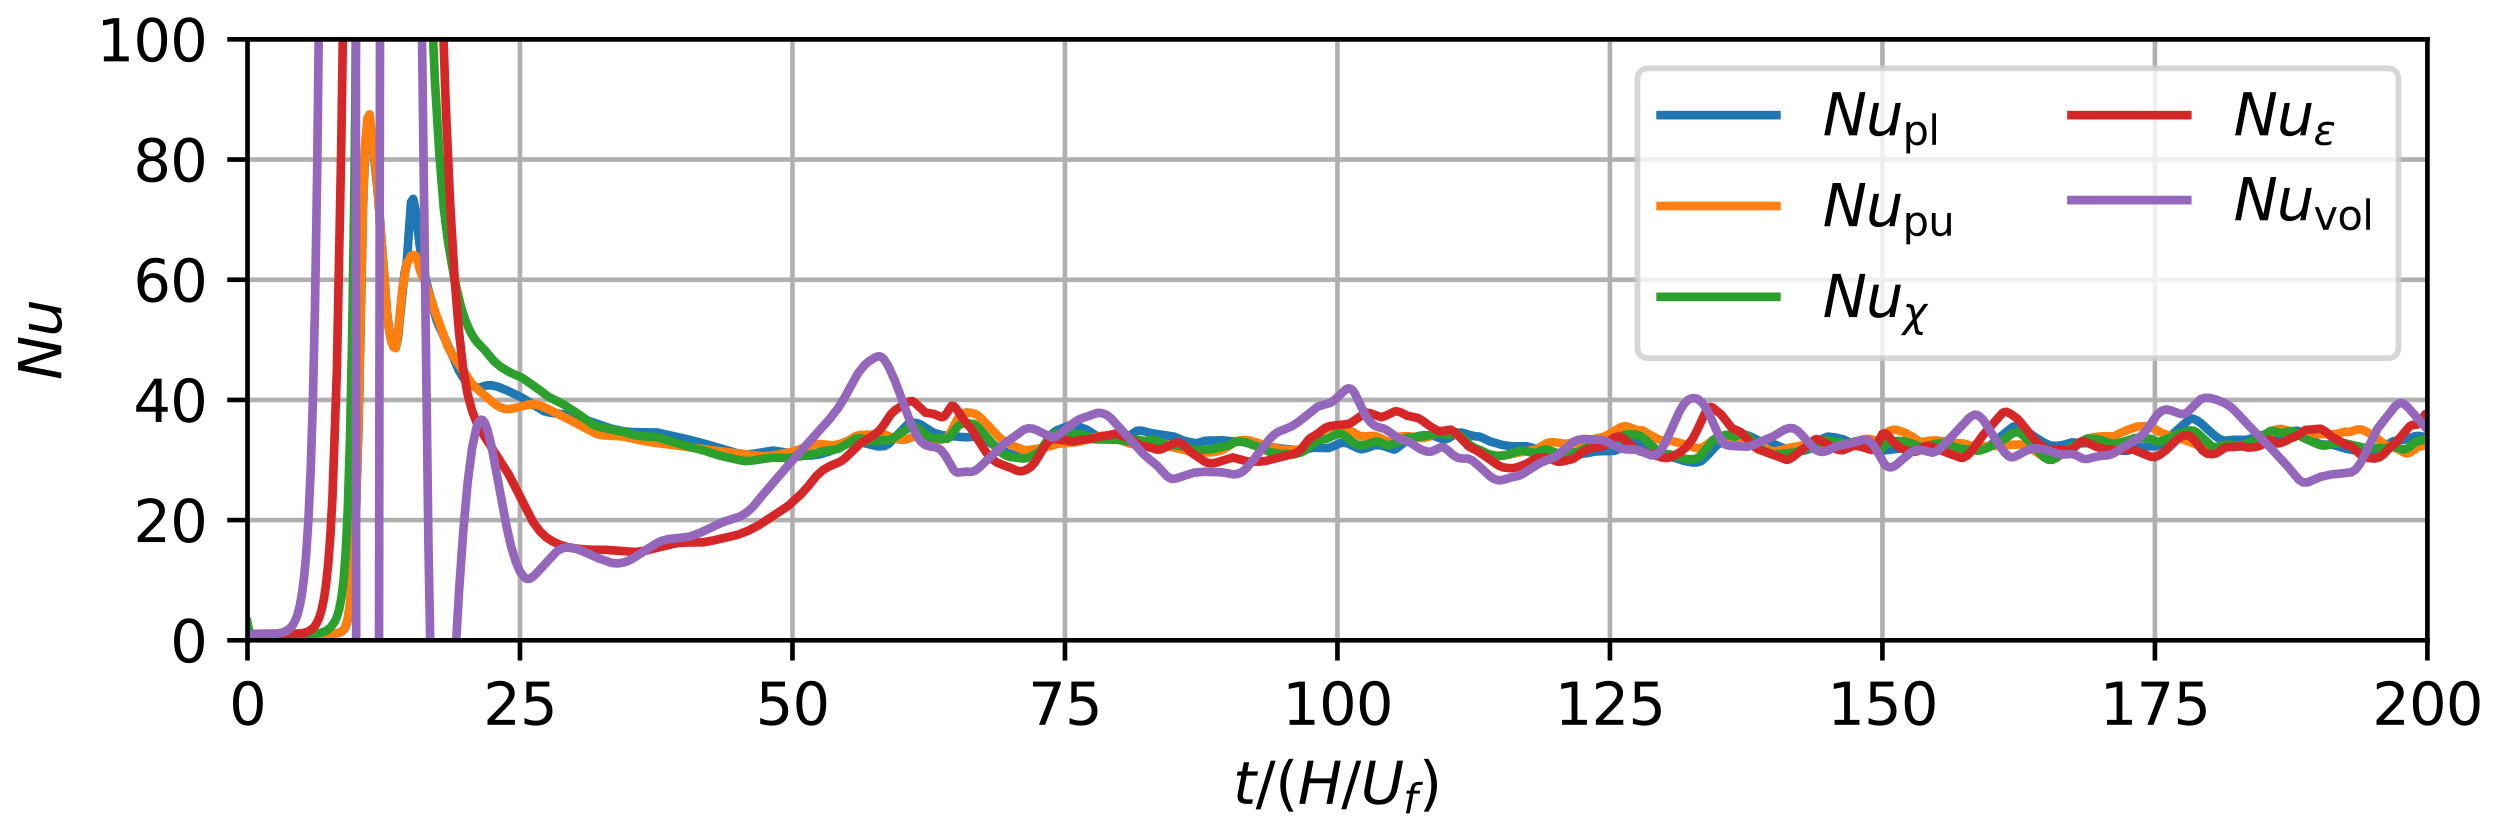<?xml version="1.0" encoding="utf-8" standalone="no"?>
<!DOCTYPE svg PUBLIC "-//W3C//DTD SVG 1.1//EN"
  "http://www.w3.org/Graphics/SVG/1.1/DTD/svg11.dtd">
<svg xmlns:xlink="http://www.w3.org/1999/xlink" width="432pt" height="144pt" viewBox="0 0 432 144" xmlns="http://www.w3.org/2000/svg" version="1.1">
 <defs>
  <style type="text/css">*{stroke-linejoin: round; stroke-linecap: butt}</style>
 </defs>
 <g id="figure_1">
  <g id="patch_1">
   <path d="M 0 144 
L 432 144 
L 432 0 
L 0 0 
z
" style="fill: #ffffff"/>
  </g>
  <g id="axes_1">
   <g id="patch_2">
    <path d="M 42.766 110.644 
L 419.456 110.644 
L 419.456 6.799 
L 42.766 6.799 
z
" style="fill: #ffffff"/>
   </g>
   <g id="matplotlib.axis_1">
    <g id="xtick_1">
     <g id="line2d_1">
      <path d="M 42.766 110.644 
L 42.766 6.799 
" clip-path="url(#p3eabc99ca3)" style="fill: none; stroke: #b0b0b0; stroke-width: 0.8; stroke-linecap: square"/>
     </g>
     <g id="line2d_2">
      <defs>
       <path id="m4bea550410" d="M 0 0 
L 0 3.5 
" style="stroke: #000000; stroke-width: 0.8"/>
      </defs>
      <g>
       <use xlink:href="#m4bea550410" x="42.766" y="110.644" style="stroke: #000000; stroke-width: 0.8"/>
      </g>
     </g>
     <g id="text_1">
      <!-- 0 -->
      <g transform="translate(39.585 125.242) scale(0.1 -0.1)">
       <defs>
        <path id="DejaVuSans-30" d="M 2034 4250 
Q 1547 4250 1301 3770 
Q 1056 3291 1056 2328 
Q 1056 1369 1301 889 
Q 1547 409 2034 409 
Q 2525 409 2770 889 
Q 3016 1369 3016 2328 
Q 3016 3291 2770 3770 
Q 2525 4250 2034 4250 
z
M 2034 4750 
Q 2819 4750 3233 4129 
Q 3647 3509 3647 2328 
Q 3647 1150 3233 529 
Q 2819 -91 2034 -91 
Q 1250 -91 836 529 
Q 422 1150 422 2328 
Q 422 3509 836 4129 
Q 1250 4750 2034 4750 
z
" transform="scale(0.016)"/>
       </defs>
       <use xlink:href="#DejaVuSans-30"/>
      </g>
     </g>
    </g>
    <g id="xtick_2">
     <g id="line2d_3">
      <path d="M 89.852 110.644 
L 89.852 6.799 
" clip-path="url(#p3eabc99ca3)" style="fill: none; stroke: #b0b0b0; stroke-width: 0.8; stroke-linecap: square"/>
     </g>
     <g id="line2d_4">
      <g>
       <use xlink:href="#m4bea550410" x="89.852" y="110.644" style="stroke: #000000; stroke-width: 0.8"/>
      </g>
     </g>
     <g id="text_2">
      <!-- 25 -->
      <g transform="translate(83.49 125.242) scale(0.1 -0.1)">
       <defs>
        <path id="DejaVuSans-32" d="M 1228 531 
L 3431 531 
L 3431 0 
L 469 0 
L 469 531 
Q 828 903 1448 1529 
Q 2069 2156 2228 2338 
Q 2531 2678 2651 2914 
Q 2772 3150 2772 3378 
Q 2772 3750 2511 3984 
Q 2250 4219 1831 4219 
Q 1534 4219 1204 4116 
Q 875 4013 500 3803 
L 500 4441 
Q 881 4594 1212 4672 
Q 1544 4750 1819 4750 
Q 2544 4750 2975 4387 
Q 3406 4025 3406 3419 
Q 3406 3131 3298 2873 
Q 3191 2616 2906 2266 
Q 2828 2175 2409 1742 
Q 1991 1309 1228 531 
z
" transform="scale(0.016)"/>
        <path id="DejaVuSans-35" d="M 691 4666 
L 3169 4666 
L 3169 4134 
L 1269 4134 
L 1269 2991 
Q 1406 3038 1543 3061 
Q 1681 3084 1819 3084 
Q 2600 3084 3056 2656 
Q 3513 2228 3513 1497 
Q 3513 744 3044 326 
Q 2575 -91 1722 -91 
Q 1428 -91 1123 -41 
Q 819 9 494 109 
L 494 744 
Q 775 591 1075 516 
Q 1375 441 1709 441 
Q 2250 441 2565 725 
Q 2881 1009 2881 1497 
Q 2881 1984 2565 2268 
Q 2250 2553 1709 2553 
Q 1456 2553 1204 2497 
Q 953 2441 691 2322 
L 691 4666 
z
" transform="scale(0.016)"/>
       </defs>
       <use xlink:href="#DejaVuSans-32"/>
       <use xlink:href="#DejaVuSans-35" x="63.623"/>
      </g>
     </g>
    </g>
    <g id="xtick_3">
     <g id="line2d_5">
      <path d="M 136.938 110.644 
L 136.938 6.799 
" clip-path="url(#p3eabc99ca3)" style="fill: none; stroke: #b0b0b0; stroke-width: 0.8; stroke-linecap: square"/>
     </g>
     <g id="line2d_6">
      <g>
       <use xlink:href="#m4bea550410" x="136.938" y="110.644" style="stroke: #000000; stroke-width: 0.8"/>
      </g>
     </g>
     <g id="text_3">
      <!-- 50 -->
      <g transform="translate(130.576 125.242) scale(0.1 -0.1)">
       <use xlink:href="#DejaVuSans-35"/>
       <use xlink:href="#DejaVuSans-30" x="63.623"/>
      </g>
     </g>
    </g>
    <g id="xtick_4">
     <g id="line2d_7">
      <path d="M 184.025 110.644 
L 184.025 6.799 
" clip-path="url(#p3eabc99ca3)" style="fill: none; stroke: #b0b0b0; stroke-width: 0.8; stroke-linecap: square"/>
     </g>
     <g id="line2d_8">
      <g>
       <use xlink:href="#m4bea550410" x="184.025" y="110.644" style="stroke: #000000; stroke-width: 0.8"/>
      </g>
     </g>
     <g id="text_4">
      <!-- 75 -->
      <g transform="translate(177.662 125.242) scale(0.1 -0.1)">
       <defs>
        <path id="DejaVuSans-37" d="M 525 4666 
L 3525 4666 
L 3525 4397 
L 1831 0 
L 1172 0 
L 2766 4134 
L 525 4134 
L 525 4666 
z
" transform="scale(0.016)"/>
       </defs>
       <use xlink:href="#DejaVuSans-37"/>
       <use xlink:href="#DejaVuSans-35" x="63.623"/>
      </g>
     </g>
    </g>
    <g id="xtick_5">
     <g id="line2d_9">
      <path d="M 231.111 110.644 
L 231.111 6.799 
" clip-path="url(#p3eabc99ca3)" style="fill: none; stroke: #b0b0b0; stroke-width: 0.8; stroke-linecap: square"/>
     </g>
     <g id="line2d_10">
      <g>
       <use xlink:href="#m4bea550410" x="231.111" y="110.644" style="stroke: #000000; stroke-width: 0.8"/>
      </g>
     </g>
     <g id="text_5">
      <!-- 100 -->
      <g transform="translate(221.567 125.242) scale(0.1 -0.1)">
       <defs>
        <path id="DejaVuSans-31" d="M 794 531 
L 1825 531 
L 1825 4091 
L 703 3866 
L 703 4441 
L 1819 4666 
L 2450 4666 
L 2450 531 
L 3481 531 
L 3481 0 
L 794 0 
L 794 531 
z
" transform="scale(0.016)"/>
       </defs>
       <use xlink:href="#DejaVuSans-31"/>
       <use xlink:href="#DejaVuSans-30" x="63.623"/>
       <use xlink:href="#DejaVuSans-30" x="127.246"/>
      </g>
     </g>
    </g>
    <g id="xtick_6">
     <g id="line2d_11">
      <path d="M 278.197 110.644 
L 278.197 6.799 
" clip-path="url(#p3eabc99ca3)" style="fill: none; stroke: #b0b0b0; stroke-width: 0.8; stroke-linecap: square"/>
     </g>
     <g id="line2d_12">
      <g>
       <use xlink:href="#m4bea550410" x="278.197" y="110.644" style="stroke: #000000; stroke-width: 0.8"/>
      </g>
     </g>
     <g id="text_6">
      <!-- 125 -->
      <g transform="translate(268.653 125.242) scale(0.1 -0.1)">
       <use xlink:href="#DejaVuSans-31"/>
       <use xlink:href="#DejaVuSans-32" x="63.623"/>
       <use xlink:href="#DejaVuSans-35" x="127.246"/>
      </g>
     </g>
    </g>
    <g id="xtick_7">
     <g id="line2d_13">
      <path d="M 325.283 110.644 
L 325.283 6.799 
" clip-path="url(#p3eabc99ca3)" style="fill: none; stroke: #b0b0b0; stroke-width: 0.8; stroke-linecap: square"/>
     </g>
     <g id="line2d_14">
      <g>
       <use xlink:href="#m4bea550410" x="325.283" y="110.644" style="stroke: #000000; stroke-width: 0.8"/>
      </g>
     </g>
     <g id="text_7">
      <!-- 150 -->
      <g transform="translate(315.74 125.242) scale(0.1 -0.1)">
       <use xlink:href="#DejaVuSans-31"/>
       <use xlink:href="#DejaVuSans-35" x="63.623"/>
       <use xlink:href="#DejaVuSans-30" x="127.246"/>
      </g>
     </g>
    </g>
    <g id="xtick_8">
     <g id="line2d_15">
      <path d="M 372.37 110.644 
L 372.37 6.799 
" clip-path="url(#p3eabc99ca3)" style="fill: none; stroke: #b0b0b0; stroke-width: 0.8; stroke-linecap: square"/>
     </g>
     <g id="line2d_16">
      <g>
       <use xlink:href="#m4bea550410" x="372.37" y="110.644" style="stroke: #000000; stroke-width: 0.8"/>
      </g>
     </g>
     <g id="text_8">
      <!-- 175 -->
      <g transform="translate(362.826 125.242) scale(0.1 -0.1)">
       <use xlink:href="#DejaVuSans-31"/>
       <use xlink:href="#DejaVuSans-37" x="63.623"/>
       <use xlink:href="#DejaVuSans-35" x="127.246"/>
      </g>
     </g>
    </g>
    <g id="xtick_9">
     <g id="line2d_17">
      <path d="M 419.456 110.644 
L 419.456 6.799 
" clip-path="url(#p3eabc99ca3)" style="fill: none; stroke: #b0b0b0; stroke-width: 0.8; stroke-linecap: square"/>
     </g>
     <g id="line2d_18">
      <g>
       <use xlink:href="#m4bea550410" x="419.456" y="110.644" style="stroke: #000000; stroke-width: 0.8"/>
      </g>
     </g>
     <g id="text_9">
      <!-- 200 -->
      <g transform="translate(409.912 125.242) scale(0.1 -0.1)">
       <use xlink:href="#DejaVuSans-32"/>
       <use xlink:href="#DejaVuSans-30" x="63.623"/>
       <use xlink:href="#DejaVuSans-30" x="127.246"/>
      </g>
     </g>
    </g>
    <g id="text_10">
     <!-- $t/(H/U_f)$ -->
     <g transform="translate(213.061 138.92) scale(0.1 -0.1)">
      <defs>
       <path id="DejaVuSans-Oblique-74" d="M 2706 3500 
L 2619 3053 
L 1472 3053 
L 1100 1153 
Q 1081 1047 1072 975 
Q 1063 903 1063 863 
Q 1063 663 1183 572 
Q 1303 481 1569 481 
L 2150 481 
L 2053 0 
L 1503 0 
Q 991 0 739 200 
Q 488 400 488 806 
Q 488 878 497 964 
Q 506 1050 525 1153 
L 897 3053 
L 409 3053 
L 500 3500 
L 978 3500 
L 1172 4494 
L 1747 4494 
L 1556 3500 
L 2706 3500 
z
" transform="scale(0.016)"/>
       <path id="DejaVuSans-2f" d="M 1625 4666 
L 2156 4666 
L 531 -594 
L 0 -594 
L 1625 4666 
z
" transform="scale(0.016)"/>
       <path id="DejaVuSans-28" d="M 1984 4856 
Q 1566 4138 1362 3434 
Q 1159 2731 1159 2009 
Q 1159 1288 1364 580 
Q 1569 -128 1984 -844 
L 1484 -844 
Q 1016 -109 783 600 
Q 550 1309 550 2009 
Q 550 2706 781 3412 
Q 1013 4119 1484 4856 
L 1984 4856 
z
" transform="scale(0.016)"/>
       <path id="DejaVuSans-Oblique-48" d="M 1081 4666 
L 1716 4666 
L 1344 2753 
L 3634 2753 
L 4006 4666 
L 4641 4666 
L 3731 0 
L 3097 0 
L 3531 2222 
L 1241 2222 
L 806 0 
L 172 0 
L 1081 4666 
z
" transform="scale(0.016)"/>
       <path id="DejaVuSans-Oblique-55" d="M 991 4666 
L 1625 4666 
L 1075 1831 
Q 1041 1641 1027 1517 
Q 1013 1394 1013 1300 
Q 1013 869 1253 645 
Q 1494 422 1959 422 
Q 2563 422 2898 753 
Q 3234 1084 3378 1831 
L 3928 4666 
L 4563 4666 
L 4000 1753 
Q 3816 809 3300 359 
Q 2784 -91 1888 -91 
Q 1188 -91 780 261 
Q 372 613 372 1216 
Q 372 1325 387 1461 
Q 403 1597 434 1753 
L 991 4666 
z
" transform="scale(0.016)"/>
       <path id="DejaVuSans-Oblique-66" d="M 3059 4863 
L 2969 4384 
L 2419 4384 
Q 2106 4384 1964 4261 
Q 1822 4138 1753 3809 
L 1691 3500 
L 2638 3500 
L 2553 3053 
L 1606 3053 
L 1013 0 
L 434 0 
L 1031 3053 
L 481 3053 
L 563 3500 
L 1113 3500 
L 1159 3744 
Q 1278 4363 1576 4613 
Q 1875 4863 2516 4863 
L 3059 4863 
z
" transform="scale(0.016)"/>
       <path id="DejaVuSans-29" d="M 513 4856 
L 1013 4856 
Q 1481 4119 1714 3412 
Q 1947 2706 1947 2009 
Q 1947 1309 1714 600 
Q 1481 -109 1013 -844 
L 513 -844 
Q 928 -128 1133 580 
Q 1338 1288 1338 2009 
Q 1338 2731 1133 3434 
Q 928 4138 513 4856 
z
" transform="scale(0.016)"/>
      </defs>
      <use xlink:href="#DejaVuSans-Oblique-74" transform="translate(0 0.125)"/>
      <use xlink:href="#DejaVuSans-2f" transform="translate(39.209 0.125)"/>
      <use xlink:href="#DejaVuSans-28" transform="translate(72.9 0.125)"/>
      <use xlink:href="#DejaVuSans-Oblique-48" transform="translate(111.914 0.125)"/>
      <use xlink:href="#DejaVuSans-2f" transform="translate(187.109 0.125)"/>
      <use xlink:href="#DejaVuSans-Oblique-55" transform="translate(220.801 0.125)"/>
      <use xlink:href="#DejaVuSans-Oblique-66" transform="translate(293.994 -16.281) scale(0.7)"/>
      <use xlink:href="#DejaVuSans-29" transform="translate(321.372 0.125)"/>
     </g>
    </g>
   </g>
   <g id="matplotlib.axis_2">
    <g id="ytick_1">
     <g id="line2d_19">
      <path d="M 42.766 110.644 
L 419.456 110.644 
" clip-path="url(#p3eabc99ca3)" style="fill: none; stroke: #b0b0b0; stroke-width: 0.8; stroke-linecap: square"/>
     </g>
     <g id="line2d_20">
      <defs>
       <path id="m1d49eacdd1" d="M 0 0 
L -3.5 0 
" style="stroke: #000000; stroke-width: 0.8"/>
      </defs>
      <g>
       <use xlink:href="#m1d49eacdd1" x="42.766" y="110.644" style="stroke: #000000; stroke-width: 0.8"/>
      </g>
     </g>
     <g id="text_11">
      <!-- 0 -->
      <g transform="translate(29.403 114.443) scale(0.1 -0.1)">
       <use xlink:href="#DejaVuSans-30"/>
      </g>
     </g>
    </g>
    <g id="ytick_2">
     <g id="line2d_21">
      <path d="M 42.766 89.875 
L 419.456 89.875 
" clip-path="url(#p3eabc99ca3)" style="fill: none; stroke: #b0b0b0; stroke-width: 0.8; stroke-linecap: square"/>
     </g>
     <g id="line2d_22">
      <g>
       <use xlink:href="#m1d49eacdd1" x="42.766" y="89.875" style="stroke: #000000; stroke-width: 0.8"/>
      </g>
     </g>
     <g id="text_12">
      <!-- 20 -->
      <g transform="translate(23.041 93.674) scale(0.1 -0.1)">
       <use xlink:href="#DejaVuSans-32"/>
       <use xlink:href="#DejaVuSans-30" x="63.623"/>
      </g>
     </g>
    </g>
    <g id="ytick_3">
     <g id="line2d_23">
      <path d="M 42.766 69.106 
L 419.456 69.106 
" clip-path="url(#p3eabc99ca3)" style="fill: none; stroke: #b0b0b0; stroke-width: 0.8; stroke-linecap: square"/>
     </g>
     <g id="line2d_24">
      <g>
       <use xlink:href="#m1d49eacdd1" x="42.766" y="69.106" style="stroke: #000000; stroke-width: 0.8"/>
      </g>
     </g>
     <g id="text_13">
      <!-- 40 -->
      <g transform="translate(23.041 72.905) scale(0.1 -0.1)">
       <defs>
        <path id="DejaVuSans-34" d="M 2419 4116 
L 825 1625 
L 2419 1625 
L 2419 4116 
z
M 2253 4666 
L 3047 4666 
L 3047 1625 
L 3713 1625 
L 3713 1100 
L 3047 1100 
L 3047 0 
L 2419 0 
L 2419 1100 
L 313 1100 
L 313 1709 
L 2253 4666 
z
" transform="scale(0.016)"/>
       </defs>
       <use xlink:href="#DejaVuSans-34"/>
       <use xlink:href="#DejaVuSans-30" x="63.623"/>
      </g>
     </g>
    </g>
    <g id="ytick_4">
     <g id="line2d_25">
      <path d="M 42.766 48.337 
L 419.456 48.337 
" clip-path="url(#p3eabc99ca3)" style="fill: none; stroke: #b0b0b0; stroke-width: 0.8; stroke-linecap: square"/>
     </g>
     <g id="line2d_26">
      <g>
       <use xlink:href="#m1d49eacdd1" x="42.766" y="48.337" style="stroke: #000000; stroke-width: 0.8"/>
      </g>
     </g>
     <g id="text_14">
      <!-- 60 -->
      <g transform="translate(23.041 52.136) scale(0.1 -0.1)">
       <defs>
        <path id="DejaVuSans-36" d="M 2113 2584 
Q 1688 2584 1439 2293 
Q 1191 2003 1191 1497 
Q 1191 994 1439 701 
Q 1688 409 2113 409 
Q 2538 409 2786 701 
Q 3034 994 3034 1497 
Q 3034 2003 2786 2293 
Q 2538 2584 2113 2584 
z
M 3366 4563 
L 3366 3988 
Q 3128 4100 2886 4159 
Q 2644 4219 2406 4219 
Q 1781 4219 1451 3797 
Q 1122 3375 1075 2522 
Q 1259 2794 1537 2939 
Q 1816 3084 2150 3084 
Q 2853 3084 3261 2657 
Q 3669 2231 3669 1497 
Q 3669 778 3244 343 
Q 2819 -91 2113 -91 
Q 1303 -91 875 529 
Q 447 1150 447 2328 
Q 447 3434 972 4092 
Q 1497 4750 2381 4750 
Q 2619 4750 2861 4703 
Q 3103 4656 3366 4563 
z
" transform="scale(0.016)"/>
       </defs>
       <use xlink:href="#DejaVuSans-36"/>
       <use xlink:href="#DejaVuSans-30" x="63.623"/>
      </g>
     </g>
    </g>
    <g id="ytick_5">
     <g id="line2d_27">
      <path d="M 42.766 27.568 
L 419.456 27.568 
" clip-path="url(#p3eabc99ca3)" style="fill: none; stroke: #b0b0b0; stroke-width: 0.8; stroke-linecap: square"/>
     </g>
     <g id="line2d_28">
      <g>
       <use xlink:href="#m1d49eacdd1" x="42.766" y="27.568" style="stroke: #000000; stroke-width: 0.8"/>
      </g>
     </g>
     <g id="text_15">
      <!-- 80 -->
      <g transform="translate(23.041 31.367) scale(0.1 -0.1)">
       <defs>
        <path id="DejaVuSans-38" d="M 2034 2216 
Q 1584 2216 1326 1975 
Q 1069 1734 1069 1313 
Q 1069 891 1326 650 
Q 1584 409 2034 409 
Q 2484 409 2743 651 
Q 3003 894 3003 1313 
Q 3003 1734 2745 1975 
Q 2488 2216 2034 2216 
z
M 1403 2484 
Q 997 2584 770 2862 
Q 544 3141 544 3541 
Q 544 4100 942 4425 
Q 1341 4750 2034 4750 
Q 2731 4750 3128 4425 
Q 3525 4100 3525 3541 
Q 3525 3141 3298 2862 
Q 3072 2584 2669 2484 
Q 3125 2378 3379 2068 
Q 3634 1759 3634 1313 
Q 3634 634 3220 271 
Q 2806 -91 2034 -91 
Q 1263 -91 848 271 
Q 434 634 434 1313 
Q 434 1759 690 2068 
Q 947 2378 1403 2484 
z
M 1172 3481 
Q 1172 3119 1398 2916 
Q 1625 2713 2034 2713 
Q 2441 2713 2670 2916 
Q 2900 3119 2900 3481 
Q 2900 3844 2670 4047 
Q 2441 4250 2034 4250 
Q 1625 4250 1398 4047 
Q 1172 3844 1172 3481 
z
" transform="scale(0.016)"/>
       </defs>
       <use xlink:href="#DejaVuSans-38"/>
       <use xlink:href="#DejaVuSans-30" x="63.623"/>
      </g>
     </g>
    </g>
    <g id="ytick_6">
     <g id="line2d_29">
      <path d="M 42.766 6.799 
L 419.456 6.799 
" clip-path="url(#p3eabc99ca3)" style="fill: none; stroke: #b0b0b0; stroke-width: 0.8; stroke-linecap: square"/>
     </g>
     <g id="line2d_30">
      <g>
       <use xlink:href="#m1d49eacdd1" x="42.766" y="6.799" style="stroke: #000000; stroke-width: 0.8"/>
      </g>
     </g>
     <g id="text_16">
      <!-- 100 -->
      <g transform="translate(16.678 10.599) scale(0.1 -0.1)">
       <use xlink:href="#DejaVuSans-31"/>
       <use xlink:href="#DejaVuSans-30" x="63.623"/>
       <use xlink:href="#DejaVuSans-30" x="127.246"/>
      </g>
     </g>
    </g>
    <g id="text_17">
     <!-- $Nu$ -->
     <g transform="translate(10.599 65.671) rotate(-90) scale(0.1 -0.1)">
      <defs>
       <path id="DejaVuSans-Oblique-4e" d="M 1081 4666 
L 1931 4666 
L 3219 666 
L 4000 4666 
L 4616 4666 
L 3706 0 
L 2853 0 
L 1569 4025 
L 788 0 
L 172 0 
L 1081 4666 
z
" transform="scale(0.016)"/>
       <path id="DejaVuSans-Oblique-75" d="M 428 1388 
L 838 3500 
L 1416 3500 
L 1006 1409 
Q 975 1256 961 1147 
Q 947 1038 947 966 
Q 947 700 1109 554 
Q 1272 409 1569 409 
Q 2031 409 2368 721 
Q 2706 1034 2809 1563 
L 3194 3500 
L 3769 3500 
L 3091 0 
L 2516 0 
L 2631 550 
Q 2388 244 2052 76 
Q 1716 -91 1338 -91 
Q 878 -91 622 161 
Q 366 413 366 863 
Q 366 956 381 1097 
Q 397 1238 428 1388 
z
" transform="scale(0.016)"/>
      </defs>
      <use xlink:href="#DejaVuSans-Oblique-4e" transform="translate(0 0.094)"/>
      <use xlink:href="#DejaVuSans-Oblique-75" transform="translate(74.805 0.094)"/>
     </g>
    </g>
   </g>
   <g id="line2d_31">
    <path d="M 42.766 109.605 
L 57.833 109.491 
L 58.587 109.338 
L 58.964 109.18 
L 59.34 108.898 
L 59.717 108.328 
L 60.094 107.143 
L 60.47 104.754 
L 60.847 100.471 
L 61.224 94.068 
L 61.6 85.008 
L 61.977 72.393 
L 62.73 35.235 
L 63.107 25.27 
L 63.484 21.783 
L 63.861 21.332 
L 64.237 23.052 
L 65.367 34.153 
L 66.874 54.016 
L 67.251 56.93 
L 67.627 58.809 
L 68.004 59.823 
L 68.381 60.051 
L 68.757 58.484 
L 69.888 47.25 
L 70.264 45.66 
L 71.018 34.931 
L 71.394 34.367 
L 71.771 36.04 
L 72.524 42.34 
L 72.901 45.372 
L 73.654 48.646 
L 75.161 54.336 
L 75.538 55.649 
L 76.291 57.253 
L 77.798 60.544 
L 79.305 64.057 
L 80.058 65.286 
L 80.812 66.106 
L 81.565 66.623 
L 82.318 66.953 
L 82.695 66.996 
L 83.448 66.782 
L 84.202 66.576 
L 84.955 66.583 
L 86.085 66.845 
L 87.592 67.463 
L 90.229 68.738 
L 93.996 71.057 
L 95.126 71.321 
L 98.139 71.7 
L 100.399 72.291 
L 105.673 74.084 
L 107.933 74.551 
L 109.44 74.674 
L 113.584 74.742 
L 119.234 76.012 
L 122.624 76.926 
L 127.521 78.359 
L 129.028 78.519 
L 130.158 78.417 
L 133.548 77.863 
L 135.055 78.08 
L 138.822 78.734 
L 140.329 78.703 
L 141.835 78.474 
L 143.342 77.996 
L 145.602 77.015 
L 147.109 76.386 
L 147.862 76.285 
L 148.616 76.382 
L 151.629 77.132 
L 152.759 77.102 
L 153.513 76.733 
L 156.903 73.28 
L 157.656 73.029 
L 158.41 73.098 
L 159.163 73.393 
L 160.67 74.384 
L 161.423 74.821 
L 162.93 75.228 
L 164.437 75.344 
L 166.32 75.527 
L 167.074 75.561 
L 168.957 75.392 
L 169.71 75.736 
L 174.231 78.346 
L 174.984 78.518 
L 177.244 78.546 
L 178.374 78.368 
L 179.504 77.848 
L 180.258 77.217 
L 181.011 76.142 
L 181.765 74.994 
L 182.518 74.411 
L 184.401 73.683 
L 185.155 73.398 
L 185.908 73.503 
L 187.792 74.25 
L 190.052 75.654 
L 191.182 75.857 
L 192.312 75.845 
L 194.949 75.46 
L 195.702 74.928 
L 196.455 74.44 
L 197.209 74.409 
L 199.092 74.871 
L 202.859 75.448 
L 204.743 76.217 
L 206.626 76.599 
L 207.379 76.441 
L 208.133 76.185 
L 208.886 76.145 
L 210.016 76.126 
L 211.146 76.076 
L 213.03 76.288 
L 214.16 76.203 
L 215.29 76.386 
L 219.057 77.206 
L 223.954 77.796 
L 225.084 77.71 
L 226.967 77.368 
L 229.604 77.428 
L 230.358 77.123 
L 231.488 76.599 
L 232.241 76.497 
L 232.994 76.666 
L 234.501 77.404 
L 235.255 77.649 
L 236.008 77.471 
L 237.515 76.94 
L 238.268 76.92 
L 239.021 77.062 
L 240.905 77.694 
L 241.282 77.523 
L 242.788 76.364 
L 244.672 75.497 
L 245.425 75.279 
L 246.555 75.206 
L 247.685 75.319 
L 249.569 75.975 
L 250.322 75.725 
L 251.829 74.771 
L 252.582 74.749 
L 253.712 75.084 
L 254.842 75.392 
L 255.596 75.432 
L 256.349 75.737 
L 257.479 76.284 
L 259.739 76.923 
L 261.246 77.119 
L 263.883 77.131 
L 265.766 77.663 
L 266.897 77.997 
L 268.78 78.805 
L 269.533 78.868 
L 271.793 78.643 
L 274.43 78.276 
L 275.56 78.02 
L 277.067 77.954 
L 278.951 77.905 
L 279.704 77.579 
L 281.587 76.514 
L 282.341 76.278 
L 283.094 76.286 
L 283.848 76.513 
L 284.978 77.133 
L 286.861 78.301 
L 291.005 79.637 
L 292.511 79.919 
L 293.265 79.916 
L 294.018 79.627 
L 294.772 78.975 
L 296.655 76.935 
L 298.162 76.056 
L 298.915 75.807 
L 300.422 75.459 
L 301.175 75.187 
L 301.929 75.231 
L 302.682 75.53 
L 304.189 76.299 
L 305.319 76.527 
L 306.449 76.716 
L 307.579 77.177 
L 309.462 77.961 
L 310.216 78.053 
L 311.723 77.855 
L 312.476 77.662 
L 313.229 77.26 
L 313.983 76.7 
L 315.113 75.722 
L 315.866 75.451 
L 316.996 75.574 
L 318.503 75.918 
L 319.633 76.451 
L 320.763 76.929 
L 324.153 77.772 
L 325.66 77.814 
L 328.297 77.511 
L 330.18 77.333 
L 331.311 77.43 
L 332.441 77.616 
L 333.194 77.394 
L 334.701 76.67 
L 335.831 76.347 
L 336.584 76.355 
L 337.714 76.685 
L 339.598 77.469 
L 340.728 77.58 
L 342.988 77.442 
L 343.741 77.104 
L 347.132 74.281 
L 347.885 73.714 
L 348.638 73.672 
L 349.392 73.963 
L 350.898 75.045 
L 353.159 76.478 
L 354.289 76.981 
L 355.419 77.048 
L 356.549 76.889 
L 358.056 76.437 
L 359.186 76.56 
L 359.939 76.604 
L 362.199 76.437 
L 363.329 76.788 
L 365.589 77.638 
L 366.719 77.882 
L 367.473 77.906 
L 368.226 77.707 
L 369.356 77.259 
L 370.486 77.179 
L 372.746 77.072 
L 373.5 76.705 
L 378.397 72.405 
L 378.773 72.32 
L 379.527 72.566 
L 380.28 73.094 
L 381.787 74.474 
L 382.917 75.446 
L 383.67 75.917 
L 384.424 76.157 
L 385.177 76.085 
L 385.931 75.997 
L 388.191 76.014 
L 389.321 75.709 
L 390.828 75.177 
L 391.958 75.182 
L 392.711 75.36 
L 394.218 75.845 
L 394.594 75.678 
L 395.725 74.814 
L 396.478 74.46 
L 396.855 74.422 
L 397.231 74.51 
L 397.985 74.983 
L 400.245 76.459 
L 400.998 76.77 
L 401.752 76.842 
L 402.882 76.813 
L 404.012 77.123 
L 405.518 77.576 
L 407.402 77.899 
L 409.285 78.35 
L 410.039 78.232 
L 411.169 77.7 
L 413.429 76.298 
L 414.182 76.139 
L 415.689 75.931 
L 417.196 75.407 
L 417.949 75.322 
L 419.079 75.535 
L 419.456 75.5 
L 419.456 75.5 
" clip-path="url(#p3eabc99ca3)" style="fill: none; stroke: #1f77b4; stroke-width: 1.5; stroke-linecap: square"/>
   </g>
   <g id="line2d_32">
    <path d="M 42.766 109.604 
L 57.08 109.554 
L 58.21 109.435 
L 58.964 109.175 
L 59.34 108.877 
L 59.717 108.253 
L 60.094 106.948 
L 60.47 104.399 
L 60.847 99.981 
L 61.224 93.398 
L 61.6 84.097 
L 61.977 71.427 
L 62.73 34.729 
L 63.107 25.109 
L 63.484 20.473 
L 63.861 19.759 
L 64.991 29.415 
L 66.874 54.294 
L 67.251 57.162 
L 67.627 59.024 
L 68.004 59.967 
L 68.381 60.165 
L 68.757 57.733 
L 69.511 50.086 
L 70.264 45.556 
L 70.641 45.064 
L 71.018 44.227 
L 71.394 44.073 
L 71.771 44.148 
L 72.148 44.903 
L 72.524 46.514 
L 72.901 47.634 
L 73.278 48.234 
L 74.031 50.399 
L 75.161 53.803 
L 77.421 59.987 
L 78.551 61.898 
L 81.565 66.312 
L 82.695 67.44 
L 85.709 69.973 
L 86.462 70.401 
L 87.215 70.647 
L 87.969 70.701 
L 89.099 70.493 
L 91.359 69.903 
L 92.489 69.878 
L 93.242 70.049 
L 94.749 70.702 
L 97.763 72.212 
L 103.036 74.959 
L 104.166 75.213 
L 105.673 75.311 
L 107.557 75.406 
L 109.44 75.808 
L 112.077 76.355 
L 122.247 77.69 
L 124.884 78.044 
L 128.275 78.459 
L 131.665 78.822 
L 133.172 78.779 
L 136.185 78.199 
L 137.692 77.82 
L 140.705 76.756 
L 141.835 76.744 
L 144.096 76.953 
L 145.226 76.684 
L 146.732 76.06 
L 147.862 75.361 
L 148.616 75.154 
L 149.746 75.113 
L 150.876 75.124 
L 152.383 74.95 
L 153.136 75.176 
L 154.643 75.848 
L 155.773 76 
L 156.526 75.948 
L 157.656 75.537 
L 158.41 75.306 
L 159.163 75.451 
L 160.67 76.1 
L 161.8 76.128 
L 162.93 75.931 
L 163.683 75.548 
L 164.06 75.14 
L 164.813 73.608 
L 165.567 72.241 
L 166.32 71.485 
L 167.074 71.247 
L 168.204 71.418 
L 168.957 71.756 
L 169.71 72.456 
L 172.724 75.626 
L 173.854 76.436 
L 174.984 77.01 
L 176.868 77.746 
L 177.621 77.785 
L 180.258 77.384 
L 182.895 76.68 
L 186.661 76.298 
L 190.052 75.339 
L 191.182 75.307 
L 192.312 75.542 
L 193.819 76.099 
L 195.325 76.683 
L 198.716 77.038 
L 199.846 76.932 
L 201.352 76.989 
L 202.859 77.339 
L 206.626 78.243 
L 208.51 78.199 
L 210.016 78.084 
L 211.146 77.769 
L 212.276 77.132 
L 213.407 76.402 
L 214.16 76.12 
L 214.913 76.028 
L 216.043 76.151 
L 217.927 76.7 
L 220.564 77.48 
L 222.447 77.761 
L 223.954 77.762 
L 225.084 77.578 
L 225.837 77.185 
L 226.591 76.35 
L 227.344 75.478 
L 228.474 74.532 
L 229.227 74.082 
L 230.358 73.72 
L 231.111 73.615 
L 231.864 73.688 
L 232.618 73.99 
L 234.878 75.304 
L 235.631 75.435 
L 236.761 75.342 
L 237.515 75.312 
L 238.268 75.565 
L 239.775 76.325 
L 240.152 76.278 
L 242.035 75.417 
L 243.542 75.389 
L 244.672 75.569 
L 245.802 75.716 
L 246.932 75.461 
L 247.685 75.012 
L 248.439 74.561 
L 249.192 74.47 
L 250.322 74.665 
L 251.452 74.996 
L 252.206 75.457 
L 255.219 77.907 
L 256.349 78.405 
L 257.856 78.757 
L 258.986 78.798 
L 260.493 78.579 
L 263.13 78.071 
L 265.013 77.794 
L 265.766 77.486 
L 267.273 76.577 
L 268.027 76.419 
L 268.78 76.439 
L 270.287 76.681 
L 272.17 76.552 
L 272.924 76.566 
L 273.677 76.398 
L 275.184 75.909 
L 277.067 75.503 
L 277.821 75.152 
L 280.081 73.808 
L 280.834 73.632 
L 281.587 73.826 
L 282.717 74.283 
L 283.848 74.376 
L 284.978 75.063 
L 286.484 75.859 
L 287.238 76.148 
L 287.991 76.194 
L 288.745 76.186 
L 289.875 76.441 
L 293.265 77.461 
L 294.018 77.406 
L 294.772 76.966 
L 295.902 76.111 
L 296.655 75.731 
L 297.408 75.551 
L 298.162 75.702 
L 300.045 76.435 
L 301.929 76.036 
L 302.682 76.214 
L 303.812 76.74 
L 305.696 77.815 
L 306.449 78 
L 307.202 77.929 
L 309.462 77.325 
L 310.969 77.052 
L 312.476 76.693 
L 313.606 76.768 
L 316.996 77.28 
L 319.256 77.347 
L 320.01 76.812 
L 320.763 76.295 
L 321.893 75.928 
L 322.647 75.83 
L 323.4 75.924 
L 324.53 76.236 
L 324.907 76.197 
L 325.283 75.89 
L 326.037 74.817 
L 326.414 74.499 
L 327.167 74.264 
L 327.92 74.334 
L 329.05 74.736 
L 330.557 75.537 
L 331.687 76.285 
L 332.064 76.391 
L 333.194 76.18 
L 334.324 76.113 
L 335.831 76.253 
L 338.091 76.57 
L 339.221 76.616 
L 340.351 76.943 
L 341.104 77.2 
L 341.858 77.234 
L 344.118 77.048 
L 345.625 77.072 
L 347.508 76.863 
L 349.015 76.809 
L 350.145 77.03 
L 350.898 77.383 
L 352.405 78.461 
L 353.535 79.16 
L 354.289 79.365 
L 355.042 79.228 
L 355.795 78.801 
L 357.302 77.8 
L 358.432 77.145 
L 359.562 76.381 
L 360.692 75.835 
L 361.822 75.537 
L 363.329 75.391 
L 365.213 75.421 
L 366.343 74.85 
L 367.849 74.208 
L 369.356 73.706 
L 370.486 73.657 
L 371.616 73.824 
L 372.746 74.386 
L 373.877 74.974 
L 376.89 75.814 
L 379.527 76.814 
L 382.164 77.468 
L 382.917 77.355 
L 384.424 76.903 
L 385.554 76.916 
L 387.061 77.099 
L 387.814 76.971 
L 388.944 76.756 
L 389.697 76.645 
L 391.204 76.046 
L 391.581 75.776 
L 392.711 74.464 
L 393.464 74.157 
L 394.218 74.122 
L 394.971 74.299 
L 397.608 75.357 
L 398.738 75.12 
L 399.868 75.028 
L 403.635 75.029 
L 405.142 74.602 
L 405.895 74.65 
L 406.649 74.433 
L 407.402 74.197 
L 408.155 74.236 
L 409.285 74.797 
L 410.415 75.47 
L 412.299 76.975 
L 413.052 77.144 
L 413.806 77.315 
L 415.689 78.336 
L 416.066 78.339 
L 416.442 78.194 
L 417.949 77.148 
L 419.079 77.004 
L 419.456 76.996 
L 419.456 76.996 
" clip-path="url(#p3eabc99ca3)" style="fill: none; stroke: #ff7f0e; stroke-width: 1.5; stroke-linecap: square"/>
   </g>
   <g id="line2d_33">
    <path d="M 42.766 107.577 
L 43.143 109.595 
L 48.416 109.605 
L 54.443 109.501 
L 55.573 109.312 
L 56.327 109.027 
L 57.08 108.478 
L 57.833 107.433 
L 58.21 106.624 
L 58.587 105.366 
L 58.964 103.544 
L 59.34 100.644 
L 59.717 95.774 
L 60.094 88.027 
L 60.47 76.186 
L 60.847 58.534 
L 61.224 33.552 
L 61.588 -1 
M 74.503 -1 
L 75.161 14.11 
L 75.915 26.54 
L 76.668 35.834 
L 77.421 41.802 
L 78.551 48.347 
L 79.681 53.125 
L 80.435 55.402 
L 81.188 57.165 
L 81.942 58.493 
L 82.695 59.392 
L 83.825 60.571 
L 85.332 62.377 
L 86.462 63.352 
L 87.969 64.272 
L 90.229 65.292 
L 93.242 67.403 
L 94.749 68.555 
L 97.386 69.894 
L 99.646 71.343 
L 100.776 72.136 
L 102.283 73.283 
L 103.413 73.733 
L 105.296 74.143 
L 107.933 74.692 
L 109.817 75.238 
L 111.323 75.419 
L 113.207 75.506 
L 114.714 75.9 
L 119.234 77.242 
L 121.494 77.799 
L 124.131 78.671 
L 127.521 79.455 
L 128.651 79.676 
L 129.781 79.615 
L 133.548 79.062 
L 135.055 79.119 
L 136.185 79.133 
L 138.445 78.831 
L 140.329 78.472 
L 142.212 77.961 
L 144.849 77.573 
L 147.862 75.779 
L 148.616 75.754 
L 149.369 75.889 
L 150.499 76.192 
L 152.759 76.071 
L 153.513 76.121 
L 154.266 75.779 
L 156.526 74.23 
L 157.28 73.86 
L 158.033 73.72 
L 158.41 73.819 
L 159.163 74.415 
L 160.293 75.423 
L 161.047 75.694 
L 163.683 75.819 
L 164.06 75.572 
L 165.567 73.586 
L 166.32 73.15 
L 167.074 73.089 
L 167.827 73.255 
L 168.204 73.23 
L 168.58 73.406 
L 169.334 74.174 
L 172.724 78.027 
L 173.854 78.723 
L 174.607 78.968 
L 176.868 79.237 
L 177.621 79.114 
L 178.751 78.566 
L 179.504 78.098 
L 180.258 77.135 
L 181.388 75.496 
L 182.141 74.93 
L 182.895 74.883 
L 183.648 74.869 
L 184.401 74.757 
L 185.531 74.942 
L 186.285 75.057 
L 187.038 75.1 
L 187.792 75.363 
L 188.922 75.892 
L 189.675 75.937 
L 191.182 75.922 
L 193.442 76.017 
L 194.572 76.272 
L 195.325 76.157 
L 196.079 75.935 
L 196.832 76.004 
L 197.586 76.204 
L 197.962 76.195 
L 198.716 75.968 
L 199.469 76.041 
L 201.729 76.872 
L 202.859 76.952 
L 204.366 77.127 
L 205.119 77.303 
L 206.626 77.835 
L 207.379 77.786 
L 208.51 77.664 
L 209.263 77.655 
L 212.276 76.965 
L 213.407 76.375 
L 214.16 76.287 
L 215.29 76.467 
L 217.173 77.133 
L 219.434 78.11 
L 220.94 78.394 
L 223.577 78.517 
L 224.707 78.22 
L 225.461 77.858 
L 226.214 77.206 
L 226.967 76.537 
L 227.721 76.163 
L 228.474 75.935 
L 229.227 75.836 
L 230.358 75.282 
L 231.111 74.959 
L 231.864 75 
L 232.618 75.471 
L 233.748 76.422 
L 234.501 76.818 
L 235.255 76.948 
L 236.008 76.849 
L 237.515 76.356 
L 238.268 76.338 
L 239.021 76.68 
L 239.775 76.952 
L 240.528 76.795 
L 242.035 76.183 
L 243.165 75.631 
L 244.672 75.511 
L 246.555 75.321 
L 247.309 75.09 
L 248.062 74.869 
L 249.192 74.936 
L 250.322 75.133 
L 251.452 74.898 
L 252.206 75.199 
L 252.959 75.81 
L 254.089 76.974 
L 254.842 77.41 
L 255.972 77.861 
L 257.103 78.425 
L 258.609 78.788 
L 259.739 78.752 
L 260.869 78.49 
L 262.376 77.951 
L 263.13 77.856 
L 263.883 78.002 
L 264.636 78.208 
L 265.39 78.189 
L 266.143 77.935 
L 266.897 77.673 
L 267.65 77.777 
L 269.157 78.304 
L 269.91 78.367 
L 272.547 78.058 
L 273.3 77.818 
L 274.807 77.04 
L 276.69 76.773 
L 277.821 76.794 
L 278.574 76.592 
L 279.327 76.136 
L 280.457 75.216 
L 281.211 75.034 
L 282.717 75.103 
L 283.471 75.308 
L 284.224 75.885 
L 286.861 78.244 
L 287.614 78.397 
L 288.745 78.551 
L 291.005 79.264 
L 292.135 79.397 
L 292.888 79.318 
L 293.642 78.988 
L 294.395 78.106 
L 295.902 76.157 
L 296.655 75.606 
L 298.162 75.156 
L 298.538 75.14 
L 299.669 75.476 
L 300.422 75.204 
L 300.799 75.03 
L 301.175 74.98 
L 301.552 75.08 
L 302.305 75.65 
L 304.189 77.471 
L 304.942 77.974 
L 306.072 78.411 
L 306.826 78.521 
L 310.216 78.177 
L 311.346 77.694 
L 312.853 77.374 
L 313.606 77.014 
L 315.113 76.062 
L 315.866 76.107 
L 318.88 76.684 
L 319.633 76.543 
L 320.763 76.244 
L 321.517 76.316 
L 322.27 76.828 
L 323.023 77.306 
L 324.53 77.885 
L 324.907 77.789 
L 326.037 76.614 
L 326.79 76.34 
L 327.92 76.186 
L 329.05 76.266 
L 330.18 76.564 
L 332.064 77.342 
L 334.324 76.735 
L 335.454 76.528 
L 336.207 76.639 
L 337.338 77.081 
L 338.468 77.476 
L 341.858 77.905 
L 342.988 77.58 
L 343.741 77.251 
L 344.871 76.626 
L 346.001 76.161 
L 347.885 74.795 
L 348.638 74.671 
L 349.015 74.798 
L 349.768 75.38 
L 351.652 77.346 
L 353.159 78.985 
L 353.912 79.425 
L 354.665 79.443 
L 355.419 79.042 
L 357.679 77.35 
L 360.692 75.78 
L 362.199 75.858 
L 363.329 76.117 
L 364.836 76.658 
L 365.589 76.639 
L 366.719 76.397 
L 368.226 75.93 
L 368.98 75.684 
L 370.863 75.679 
L 371.616 75.859 
L 372.746 76.31 
L 373.123 76.343 
L 373.877 76.095 
L 375.76 75.253 
L 376.513 74.898 
L 378.397 74.37 
L 379.15 74.45 
L 379.904 74.97 
L 382.164 77.104 
L 382.54 77.256 
L 383.294 77.236 
L 384.424 76.921 
L 385.177 76.753 
L 385.931 76.942 
L 386.684 77.161 
L 387.437 77 
L 389.321 76.14 
L 390.074 75.557 
L 390.828 75.294 
L 391.204 75.197 
L 392.334 74.473 
L 392.711 74.449 
L 394.218 74.863 
L 395.725 74.496 
L 396.101 74.499 
L 396.855 74.907 
L 397.985 75.647 
L 399.115 76.138 
L 400.622 76.809 
L 401.375 77.007 
L 402.128 76.931 
L 404.388 76.498 
L 405.142 76.582 
L 406.272 76.853 
L 407.779 77.198 
L 408.909 77.488 
L 409.662 77.492 
L 410.415 77.415 
L 411.922 77.507 
L 412.676 77.393 
L 413.429 77.189 
L 414.182 77.354 
L 415.312 77.697 
L 416.066 77.439 
L 416.819 76.831 
L 417.573 76.28 
L 418.703 76.025 
L 419.456 75.853 
L 419.456 75.853 
" clip-path="url(#p3eabc99ca3)" style="fill: none; stroke: #2ca02c; stroke-width: 1.5; stroke-linecap: square"/>
   </g>
   <g id="line2d_34">
    <path d="M 42.766 109.605 
L 51.43 109.518 
L 52.56 109.353 
L 53.313 109.095 
L 54.067 108.571 
L 54.443 108.134 
L 54.82 107.513 
L 55.197 106.631 
L 55.573 105.381 
L 55.95 103.611 
L 56.327 101.11 
L 56.703 97.59 
L 57.08 92.654 
L 57.457 85.783 
L 58.21 64.09 
L 58.964 25.524 
L 59.35 -1 
M 76.376 -1 
L 77.045 18.672 
L 77.798 35.411 
L 78.551 48.055 
L 79.305 57.312 
L 80.058 63.869 
L 80.812 68.133 
L 81.565 70.937 
L 82.318 72.927 
L 83.072 74.381 
L 87.969 82.095 
L 92.112 90.197 
L 93.242 91.751 
L 94.372 92.832 
L 95.502 93.564 
L 97.009 94.242 
L 98.516 94.649 
L 100.776 94.926 
L 102.66 95.012 
L 104.543 95.001 
L 109.817 95.385 
L 111.7 95.122 
L 114.337 94.466 
L 116.974 93.85 
L 118.481 93.756 
L 121.494 93.702 
L 123.378 93.365 
L 127.521 92.394 
L 129.405 91.664 
L 131.288 90.647 
L 136.185 87.428 
L 138.445 85.358 
L 139.575 84.124 
L 141.082 82.242 
L 142.212 81.217 
L 143.342 80.571 
L 145.226 79.763 
L 145.979 79.226 
L 148.616 76.678 
L 150.876 75.252 
L 152.006 74.361 
L 152.759 73.358 
L 153.889 71.636 
L 154.643 70.9 
L 156.15 69.895 
L 156.903 69.456 
L 157.28 69.325 
L 157.656 69.329 
L 158.033 69.549 
L 159.917 71.307 
L 160.67 71.404 
L 161.423 71.54 
L 162.553 72.05 
L 162.93 72.067 
L 163.307 71.815 
L 164.437 70.128 
L 164.813 70.17 
L 165.19 70.551 
L 167.074 73.281 
L 167.827 74.045 
L 168.957 75.929 
L 170.464 78.246 
L 171.594 79.464 
L 172.347 79.968 
L 173.477 80.41 
L 174.984 80.985 
L 175.737 81.346 
L 176.491 81.443 
L 177.244 81.224 
L 177.998 80.78 
L 178.751 79.999 
L 179.504 78.826 
L 180.634 76.929 
L 181.388 76.133 
L 181.765 75.905 
L 182.141 75.834 
L 185.531 76.297 
L 187.038 75.975 
L 188.545 75.843 
L 190.052 75.436 
L 191.558 75.218 
L 192.689 74.941 
L 193.442 75.149 
L 194.572 75.533 
L 195.325 75.815 
L 197.209 77.114 
L 198.339 77.187 
L 199.846 77.68 
L 200.599 77.663 
L 201.352 77.317 
L 202.482 76.733 
L 203.613 76.424 
L 203.989 76.529 
L 204.743 77.125 
L 205.873 78.211 
L 208.133 79.747 
L 208.886 80.053 
L 209.64 80.068 
L 210.77 79.758 
L 213.03 79.052 
L 214.537 79.463 
L 215.667 79.752 
L 217.55 79.768 
L 218.68 79.66 
L 223.954 78.307 
L 224.707 77.778 
L 225.461 76.83 
L 226.214 75.855 
L 226.967 75.381 
L 227.721 74.916 
L 228.851 74.011 
L 229.604 73.678 
L 230.734 73.496 
L 232.994 73.29 
L 233.748 72.869 
L 236.008 71.298 
L 236.761 71.397 
L 238.645 72.093 
L 239.398 71.869 
L 240.905 71.136 
L 241.282 71.056 
L 242.035 71.261 
L 243.165 71.834 
L 245.048 72.234 
L 245.802 72.695 
L 246.932 73.526 
L 248.439 74.455 
L 249.192 74.495 
L 250.699 74.244 
L 251.452 74.712 
L 252.582 75.855 
L 253.712 77.083 
L 254.466 77.508 
L 255.219 77.863 
L 258.986 80.467 
L 259.739 80.761 
L 260.869 80.909 
L 261.623 80.875 
L 262.753 80.551 
L 263.883 80.076 
L 265.39 79.245 
L 266.143 79.034 
L 266.897 79.009 
L 267.65 79.2 
L 269.157 79.79 
L 269.91 79.753 
L 271.793 79.318 
L 272.547 78.789 
L 273.3 78.165 
L 274.43 77.606 
L 275.184 77.388 
L 277.067 77.067 
L 277.821 76.542 
L 278.951 75.566 
L 279.704 75.404 
L 280.457 75.7 
L 281.587 76.723 
L 282.341 77.385 
L 283.471 78.005 
L 284.601 78.253 
L 285.731 78.591 
L 287.238 79.07 
L 287.991 79.138 
L 288.745 78.994 
L 289.875 78.411 
L 290.628 77.925 
L 291.381 77.24 
L 292.511 75.81 
L 293.265 74.342 
L 294.772 71.08 
L 295.148 70.552 
L 295.525 70.322 
L 295.902 70.394 
L 297.408 71.613 
L 299.292 73.983 
L 300.799 74.69 
L 301.552 75.421 
L 303.059 77.119 
L 303.812 77.63 
L 308.709 79.452 
L 309.086 79.402 
L 309.839 78.953 
L 313.606 75.948 
L 313.983 75.877 
L 314.736 76.173 
L 316.996 77.486 
L 317.75 77.738 
L 318.503 77.786 
L 319.256 77.469 
L 320.01 77.137 
L 320.763 77.048 
L 321.517 77.173 
L 323.4 77.757 
L 323.777 77.63 
L 324.153 77.196 
L 325.283 74.986 
L 325.66 74.871 
L 326.037 75.084 
L 327.167 76.342 
L 327.92 77.081 
L 328.674 77.548 
L 329.804 77.924 
L 330.934 78.065 
L 331.311 77.946 
L 332.441 77.163 
L 333.194 77.044 
L 333.947 77.214 
L 336.584 78.291 
L 337.714 78.701 
L 338.844 79.107 
L 339.221 79.094 
L 339.974 78.707 
L 340.728 77.868 
L 342.611 75.258 
L 346.001 71.382 
L 346.378 71.203 
L 346.755 71.171 
L 347.508 71.549 
L 348.638 72.392 
L 349.392 73.25 
L 351.652 76.083 
L 352.405 76.828 
L 353.159 77.357 
L 353.912 77.635 
L 355.042 77.62 
L 356.172 77.728 
L 357.302 77.846 
L 358.056 77.625 
L 358.809 76.982 
L 359.562 76.35 
L 359.939 76.243 
L 360.316 76.303 
L 362.199 77.197 
L 364.083 77.683 
L 365.966 77.783 
L 367.096 77.753 
L 368.226 77.6 
L 368.98 77.838 
L 371.616 78.917 
L 372.37 78.975 
L 373.123 78.621 
L 374.253 77.813 
L 376.137 75.988 
L 376.89 75.442 
L 377.643 75.2 
L 378.02 75.198 
L 378.397 75.344 
L 379.15 76.028 
L 380.657 77.907 
L 381.41 78.394 
L 382.164 78.478 
L 382.917 78.352 
L 383.67 77.906 
L 384.424 77.372 
L 384.801 77.264 
L 386.307 77.227 
L 387.061 77.076 
L 387.814 77.192 
L 388.567 77.356 
L 389.697 77.245 
L 390.451 77.057 
L 390.828 76.865 
L 391.958 75.972 
L 392.334 76.043 
L 393.464 76.606 
L 393.841 76.613 
L 394.971 76.204 
L 395.725 75.777 
L 396.855 75.359 
L 398.361 74.298 
L 400.998 74.08 
L 401.752 74.494 
L 402.882 75.444 
L 404.388 76.272 
L 405.142 76.787 
L 406.272 77.08 
L 407.025 77.759 
L 408.155 78.786 
L 408.909 79.113 
L 410.415 79.231 
L 411.169 79.026 
L 411.922 78.472 
L 413.052 77.248 
L 413.806 76.691 
L 414.559 75.838 
L 416.066 74.026 
L 416.442 73.631 
L 416.819 73.424 
L 417.573 73.399 
L 417.949 73.226 
L 418.326 72.763 
L 419.079 71.595 
L 419.456 71.444 
L 419.456 71.444 
" clip-path="url(#p3eabc99ca3)" style="fill: none; stroke: #d62728; stroke-width: 1.5; stroke-linecap: square"/>
   </g>
   <g id="line2d_35">
    <path d="M 42.766 109.605 
L 47.663 109.501 
L 48.793 109.307 
L 49.546 109.003 
L 50.3 108.391 
L 50.676 107.88 
L 51.053 107.154 
L 51.43 106.124 
L 51.806 104.66 
L 52.183 102.581 
L 52.56 99.631 
L 52.936 95.444 
L 53.313 89.508 
L 53.69 81.097 
L 54.067 69.195 
L 54.443 52.383 
L 54.82 28.694 
L 55.156 -1 
M 61.495 -1 
L 61.559 145 
M 65.438 145 
L 65.674 -1 
M 72.83 -1 
L 74.031 93.972 
L 74.785 134.989 
L 75.118 145 
M 76.835 145 
L 77.421 135.318 
L 79.305 102.396 
L 80.058 91.728 
L 80.812 83.37 
L 81.565 77.489 
L 82.318 73.912 
L 82.695 72.943 
L 83.072 72.522 
L 83.448 72.609 
L 83.825 73.19 
L 84.202 74.168 
L 84.955 77.199 
L 86.085 83.281 
L 87.592 91.276 
L 88.345 94.519 
L 89.099 97.007 
L 89.852 98.763 
L 90.606 99.785 
L 90.982 100.005 
L 91.359 100.039 
L 91.736 99.91 
L 92.489 99.291 
L 96.256 95.234 
L 97.009 94.812 
L 97.763 94.621 
L 98.516 94.62 
L 99.646 94.853 
L 100.776 95.304 
L 103.413 96.462 
L 105.673 97.268 
L 106.803 97.362 
L 107.933 97.163 
L 109.063 96.68 
L 110.57 95.739 
L 113.207 93.998 
L 114.337 93.451 
L 115.467 93.161 
L 119.234 92.72 
L 121.117 91.997 
L 124.884 90.223 
L 127.898 89.235 
L 129.028 88.561 
L 130.158 87.509 
L 132.041 85.231 
L 136.938 79.566 
L 143.342 72.426 
L 144.849 70.493 
L 145.979 68.645 
L 148.239 64.533 
L 149.369 63.114 
L 150.123 62.449 
L 151.253 61.756 
L 151.629 61.603 
L 152.006 61.571 
L 152.383 61.724 
L 152.759 62.083 
L 153.513 63.279 
L 154.643 65.773 
L 155.773 68.8 
L 157.28 72.854 
L 158.41 75.249 
L 159.163 76.343 
L 159.917 76.925 
L 160.67 77.139 
L 161.8 77.304 
L 162.553 77.712 
L 163.307 78.636 
L 164.813 81.237 
L 165.19 81.545 
L 165.567 81.671 
L 166.32 81.563 
L 167.074 81.502 
L 167.827 81.558 
L 168.58 81.293 
L 169.334 80.679 
L 173.477 76.735 
L 176.114 74.846 
L 176.868 74.27 
L 177.621 74.023 
L 178.374 74.051 
L 179.128 74.32 
L 181.765 75.611 
L 182.141 75.598 
L 182.895 75.201 
L 185.908 72.781 
L 186.661 72.382 
L 189.675 71.336 
L 190.428 71.4 
L 191.182 71.674 
L 191.935 72.226 
L 193.442 73.883 
L 197.586 78.461 
L 198.716 79.448 
L 199.846 80.363 
L 201.729 82.377 
L 202.482 82.756 
L 203.236 82.676 
L 206.249 81.692 
L 208.133 81.516 
L 211.146 81.614 
L 212.276 81.813 
L 213.03 81.961 
L 213.783 81.919 
L 214.537 81.617 
L 215.29 81.013 
L 216.42 79.654 
L 219.434 75.827 
L 220.187 75.086 
L 220.94 74.576 
L 222.07 74.15 
L 223.2 73.671 
L 224.331 72.938 
L 227.721 70.261 
L 229.981 69.577 
L 230.734 68.998 
L 232.618 67.234 
L 232.994 67.112 
L 233.371 67.173 
L 233.748 67.452 
L 234.124 67.982 
L 234.878 69.555 
L 236.008 71.913 
L 236.761 72.907 
L 237.515 73.536 
L 238.268 73.843 
L 239.021 74.015 
L 239.775 74.417 
L 241.658 75.739 
L 243.542 76.387 
L 245.425 77.611 
L 246.555 78.027 
L 247.309 78.037 
L 248.062 77.733 
L 248.815 77.343 
L 249.192 77.273 
L 249.569 77.346 
L 250.322 77.917 
L 251.076 78.637 
L 251.829 79.076 
L 252.582 79.234 
L 253.712 79.255 
L 254.466 79.599 
L 255.972 80.916 
L 257.479 82.313 
L 258.233 82.794 
L 258.986 83.013 
L 259.739 82.913 
L 261.246 82.471 
L 262.376 82.248 
L 263.13 81.889 
L 266.143 79.989 
L 268.78 78.928 
L 270.287 77.718 
L 271.793 76.391 
L 272.547 76.033 
L 273.677 75.857 
L 276.69 76.01 
L 277.821 76.41 
L 278.951 76.995 
L 280.081 77.509 
L 281.211 77.663 
L 282.717 77.707 
L 283.471 77.927 
L 285.354 78.699 
L 286.108 78.599 
L 286.484 78.361 
L 286.861 77.988 
L 287.614 76.784 
L 288.745 74.329 
L 290.251 71.021 
L 291.005 69.778 
L 291.758 69.048 
L 292.511 68.784 
L 293.265 68.894 
L 294.018 69.468 
L 294.772 70.43 
L 295.525 71.934 
L 297.032 75.331 
L 297.785 76.509 
L 298.162 76.835 
L 298.915 77.049 
L 301.175 77.155 
L 301.929 77.185 
L 302.682 76.991 
L 306.449 75.387 
L 308.332 74.249 
L 309.086 74.001 
L 309.839 73.996 
L 310.593 74.388 
L 311.346 75.141 
L 313.606 77.64 
L 314.359 78.025 
L 315.113 78.084 
L 315.866 77.844 
L 317.373 77.096 
L 318.503 76.869 
L 320.01 76.547 
L 321.893 75.989 
L 322.647 76.035 
L 323.023 76.216 
L 323.777 76.981 
L 324.53 78.289 
L 325.66 80.208 
L 326.037 80.569 
L 326.414 80.74 
L 326.79 80.761 
L 327.544 80.433 
L 329.05 79.124 
L 330.18 78.197 
L 330.934 77.786 
L 331.687 77.707 
L 333.947 78.218 
L 334.701 77.937 
L 335.454 77.372 
L 338.844 73.722 
L 340.351 72.126 
L 341.104 71.693 
L 341.481 71.671 
L 341.858 71.794 
L 342.611 72.442 
L 343.365 73.558 
L 345.248 76.638 
L 346.378 78.178 
L 347.132 78.862 
L 347.508 79.013 
L 347.885 79.007 
L 348.638 78.684 
L 350.145 77.862 
L 351.275 77.502 
L 352.028 77.473 
L 353.535 77.714 
L 355.042 78.255 
L 355.795 78.494 
L 356.549 78.533 
L 358.056 78.437 
L 358.809 78.698 
L 359.939 79.271 
L 360.692 79.31 
L 362.199 78.923 
L 362.952 78.779 
L 364.459 78.644 
L 365.213 78.351 
L 366.719 77.4 
L 369.733 75.595 
L 370.486 74.839 
L 371.24 73.876 
L 372.746 71.679 
L 373.5 70.998 
L 374.253 70.759 
L 375.007 70.887 
L 376.89 71.543 
L 377.267 71.544 
L 377.643 71.429 
L 378.02 71.189 
L 380.28 68.975 
L 381.034 68.742 
L 381.787 68.757 
L 382.917 69.037 
L 384.424 69.652 
L 385.554 70.37 
L 386.307 71.103 
L 389.697 74.699 
L 391.958 76.971 
L 395.348 80.627 
L 397.231 82.892 
L 397.985 83.356 
L 398.738 83.359 
L 399.868 82.875 
L 400.998 82.393 
L 402.882 81.982 
L 404.388 81.828 
L 406.272 81.621 
L 407.025 81.152 
L 407.779 80.198 
L 408.532 78.748 
L 410.792 74.14 
L 411.922 72.67 
L 413.052 71.248 
L 413.806 70.261 
L 414.559 69.689 
L 414.936 69.634 
L 415.312 69.741 
L 416.066 70.355 
L 419.456 74.198 
L 419.456 74.198 
" clip-path="url(#p3eabc99ca3)" style="fill: none; stroke: #9467bd; stroke-width: 1.5; stroke-linecap: square"/>
   </g>
   <g id="patch_3">
    <path d="M 42.766 110.644 
L 42.766 6.799 
" style="fill: none; stroke: #000000; stroke-width: 0.8; stroke-linejoin: miter; stroke-linecap: square"/>
   </g>
   <g id="patch_4">
    <path d="M 419.456 110.644 
L 419.456 6.799 
" style="fill: none; stroke: #000000; stroke-width: 0.8; stroke-linejoin: miter; stroke-linecap: square"/>
   </g>
   <g id="patch_5">
    <path d="M 42.766 110.644 
L 419.456 110.644 
" style="fill: none; stroke: #000000; stroke-width: 0.8; stroke-linejoin: miter; stroke-linecap: square"/>
   </g>
   <g id="patch_6">
    <path d="M 42.766 6.799 
L 419.456 6.799 
" style="fill: none; stroke: #000000; stroke-width: 0.8; stroke-linejoin: miter; stroke-linecap: square"/>
   </g>
   <g id="legend_1">
    <g id="patch_7">
     <path d="M 284.956 61.895 
L 412.456 61.895 
Q 414.456 61.895 414.456 59.895 
L 414.456 13.799 
Q 414.456 11.799 412.456 11.799 
L 284.956 11.799 
Q 282.956 11.799 282.956 13.799 
L 282.956 59.895 
Q 282.956 61.895 284.956 61.895 
z
" style="fill: #ffffff; opacity: 0.8; stroke: #cccccc; stroke-linejoin: miter"/>
    </g>
    <g id="line2d_36">
     <path d="M 286.956 19.898 
L 296.956 19.898 
L 306.956 19.898 
" style="fill: none; stroke: #1f77b4; stroke-width: 1.5; stroke-linecap: square"/>
    </g>
    <g id="text_18">
     <!-- $Nu_\mathrm{pl}$ -->
     <g transform="translate(314.956 23.398) scale(0.1 -0.1)">
      <defs>
       <path id="DejaVuSans-70" d="M 1159 525 
L 1159 -1331 
L 581 -1331 
L 581 3500 
L 1159 3500 
L 1159 2969 
Q 1341 3281 1617 3432 
Q 1894 3584 2278 3584 
Q 2916 3584 3314 3078 
Q 3713 2572 3713 1747 
Q 3713 922 3314 415 
Q 2916 -91 2278 -91 
Q 1894 -91 1617 61 
Q 1341 213 1159 525 
z
M 3116 1747 
Q 3116 2381 2855 2742 
Q 2594 3103 2138 3103 
Q 1681 3103 1420 2742 
Q 1159 2381 1159 1747 
Q 1159 1113 1420 752 
Q 1681 391 2138 391 
Q 2594 391 2855 752 
Q 3116 1113 3116 1747 
z
" transform="scale(0.016)"/>
       <path id="DejaVuSans-6c" d="M 603 4863 
L 1178 4863 
L 1178 0 
L 603 0 
L 603 4863 
z
" transform="scale(0.016)"/>
      </defs>
      <use xlink:href="#DejaVuSans-Oblique-4e" transform="translate(0 0.094)"/>
      <use xlink:href="#DejaVuSans-Oblique-75" transform="translate(74.805 0.094)"/>
      <use xlink:href="#DejaVuSans-70" transform="translate(138.184 -16.312) scale(0.7)"/>
      <use xlink:href="#DejaVuSans-6c" transform="translate(182.617 -16.312) scale(0.7)"/>
     </g>
    </g>
    <g id="line2d_37">
     <path d="M 286.956 35.596 
L 296.956 35.596 
L 306.956 35.596 
" style="fill: none; stroke: #ff7f0e; stroke-width: 1.5; stroke-linecap: square"/>
    </g>
    <g id="text_19">
     <!-- $Nu_\mathrm{pu}$ -->
     <g transform="translate(314.956 39.096) scale(0.1 -0.1)">
      <defs>
       <path id="DejaVuSans-75" d="M 544 1381 
L 544 3500 
L 1119 3500 
L 1119 1403 
Q 1119 906 1312 657 
Q 1506 409 1894 409 
Q 2359 409 2629 706 
Q 2900 1003 2900 1516 
L 2900 3500 
L 3475 3500 
L 3475 0 
L 2900 0 
L 2900 538 
Q 2691 219 2414 64 
Q 2138 -91 1772 -91 
Q 1169 -91 856 284 
Q 544 659 544 1381 
z
M 1991 3584 
L 1991 3584 
z
" transform="scale(0.016)"/>
      </defs>
      <use xlink:href="#DejaVuSans-Oblique-4e" transform="translate(0 0.094)"/>
      <use xlink:href="#DejaVuSans-Oblique-75" transform="translate(74.805 0.094)"/>
      <use xlink:href="#DejaVuSans-70" transform="translate(138.184 -16.312) scale(0.7)"/>
      <use xlink:href="#DejaVuSans-75" transform="translate(182.617 -16.312) scale(0.7)"/>
     </g>
    </g>
    <g id="line2d_38">
     <path d="M 286.956 51.295 
L 296.956 51.295 
L 306.956 51.295 
" style="fill: none; stroke: #2ca02c; stroke-width: 1.5; stroke-linecap: square"/>
    </g>
    <g id="text_20">
     <!-- $Nu_\chi$ -->
     <g transform="translate(314.956 54.795) scale(0.1 -0.1)">
      <defs>
       <path id="DejaVuSans-Oblique-3c7" d="M 1922 -781 
L 1691 416 
L 394 -1334 
L -284 -1334 
L 1553 1141 
L 1269 2613 
Q 1194 3006 713 3006 
L 559 3006 
L 653 3500 
L 872 3494 
Q 1675 3472 1775 2950 
L 2006 1753 
L 3303 3503 
L 3981 3503 
L 2144 1028 
L 2428 -444 
Q 2503 -838 2984 -838 
L 3138 -838 
L 3044 -1331 
L 2825 -1325 
Q 2022 -1303 1922 -781 
z
" transform="scale(0.016)"/>
      </defs>
      <use xlink:href="#DejaVuSans-Oblique-4e" transform="translate(0 0.094)"/>
      <use xlink:href="#DejaVuSans-Oblique-75" transform="translate(74.805 0.094)"/>
      <use xlink:href="#DejaVuSans-Oblique-3c7" transform="translate(138.184 -16.312) scale(0.7)"/>
     </g>
    </g>
    <g id="line2d_39">
     <path d="M 357.956 19.898 
L 367.956 19.898 
L 377.956 19.898 
" style="fill: none; stroke: #d62728; stroke-width: 1.5; stroke-linecap: square"/>
    </g>
    <g id="text_21">
     <!-- $Nu_\varepsilon$ -->
     <g transform="translate(385.956 23.398) scale(0.1 -0.1)">
      <defs>
       <path id="DejaVuSans-Oblique-3b5" d="M 1263 1888 
Q 925 1963 778 2166 
Q 669 2309 669 2503 
Q 669 3034 1175 3344 
Q 1575 3588 2188 3588 
Q 2425 3588 2684 3550 
Q 2944 3513 3234 3438 
L 3134 2916 
Q 2847 3006 2606 3047 
Q 2359 3088 2138 3088 
Q 1766 3088 1522 2944 
Q 1228 2772 1228 2522 
Q 1228 2356 1381 2241 
Q 1563 2103 1925 2103 
L 2409 2103 
L 2319 1628 
L 1856 1628 
Q 1425 1628 1172 1469 
Q 828 1253 828 916 
Q 828 703 1013 563 
Q 1244 388 1716 388 
Q 2006 388 2284 444 
Q 2563 503 2806 619 
L 2700 84 
Q 2403 -3 2131 -47 
Q 1859 -91 1609 -91 
Q 866 -91 516 194 
Q 250 413 250 781 
Q 250 1278 600 1584 
Q 859 1813 1263 1888 
z
" transform="scale(0.016)"/>
      </defs>
      <use xlink:href="#DejaVuSans-Oblique-4e" transform="translate(0 0.094)"/>
      <use xlink:href="#DejaVuSans-Oblique-75" transform="translate(74.805 0.094)"/>
      <use xlink:href="#DejaVuSans-Oblique-3b5" transform="translate(138.184 -16.312) scale(0.7)"/>
     </g>
    </g>
    <g id="line2d_40">
     <path d="M 357.956 34.576 
L 367.956 34.576 
L 377.956 34.576 
" style="fill: none; stroke: #9467bd; stroke-width: 1.5; stroke-linecap: square"/>
    </g>
    <g id="text_22">
     <!-- $Nu_\mathrm{vol}$ -->
     <g transform="translate(385.956 38.076) scale(0.1 -0.1)">
      <defs>
       <path id="DejaVuSans-76" d="M 191 3500 
L 800 3500 
L 1894 563 
L 2988 3500 
L 3597 3500 
L 2284 0 
L 1503 0 
L 191 3500 
z
" transform="scale(0.016)"/>
       <path id="DejaVuSans-6f" d="M 1959 3097 
Q 1497 3097 1228 2736 
Q 959 2375 959 1747 
Q 959 1119 1226 758 
Q 1494 397 1959 397 
Q 2419 397 2687 759 
Q 2956 1122 2956 1747 
Q 2956 2369 2687 2733 
Q 2419 3097 1959 3097 
z
M 1959 3584 
Q 2709 3584 3137 3096 
Q 3566 2609 3566 1747 
Q 3566 888 3137 398 
Q 2709 -91 1959 -91 
Q 1206 -91 779 398 
Q 353 888 353 1747 
Q 353 2609 779 3096 
Q 1206 3584 1959 3584 
z
" transform="scale(0.016)"/>
      </defs>
      <use xlink:href="#DejaVuSans-Oblique-4e" transform="translate(0 0.094)"/>
      <use xlink:href="#DejaVuSans-Oblique-75" transform="translate(74.805 0.094)"/>
      <use xlink:href="#DejaVuSans-76" transform="translate(138.184 -16.312) scale(0.7)"/>
      <use xlink:href="#DejaVuSans-6f" transform="translate(179.609 -16.312) scale(0.7)"/>
      <use xlink:href="#DejaVuSans-6c" transform="translate(222.437 -16.312) scale(0.7)"/>
     </g>
    </g>
   </g>
  </g>
 </g>
 <defs>
  <clipPath id="p3eabc99ca3">
   <rect x="42.766" y="6.799" width="376.69" height="103.844"/>
  </clipPath>
 </defs>
</svg>
